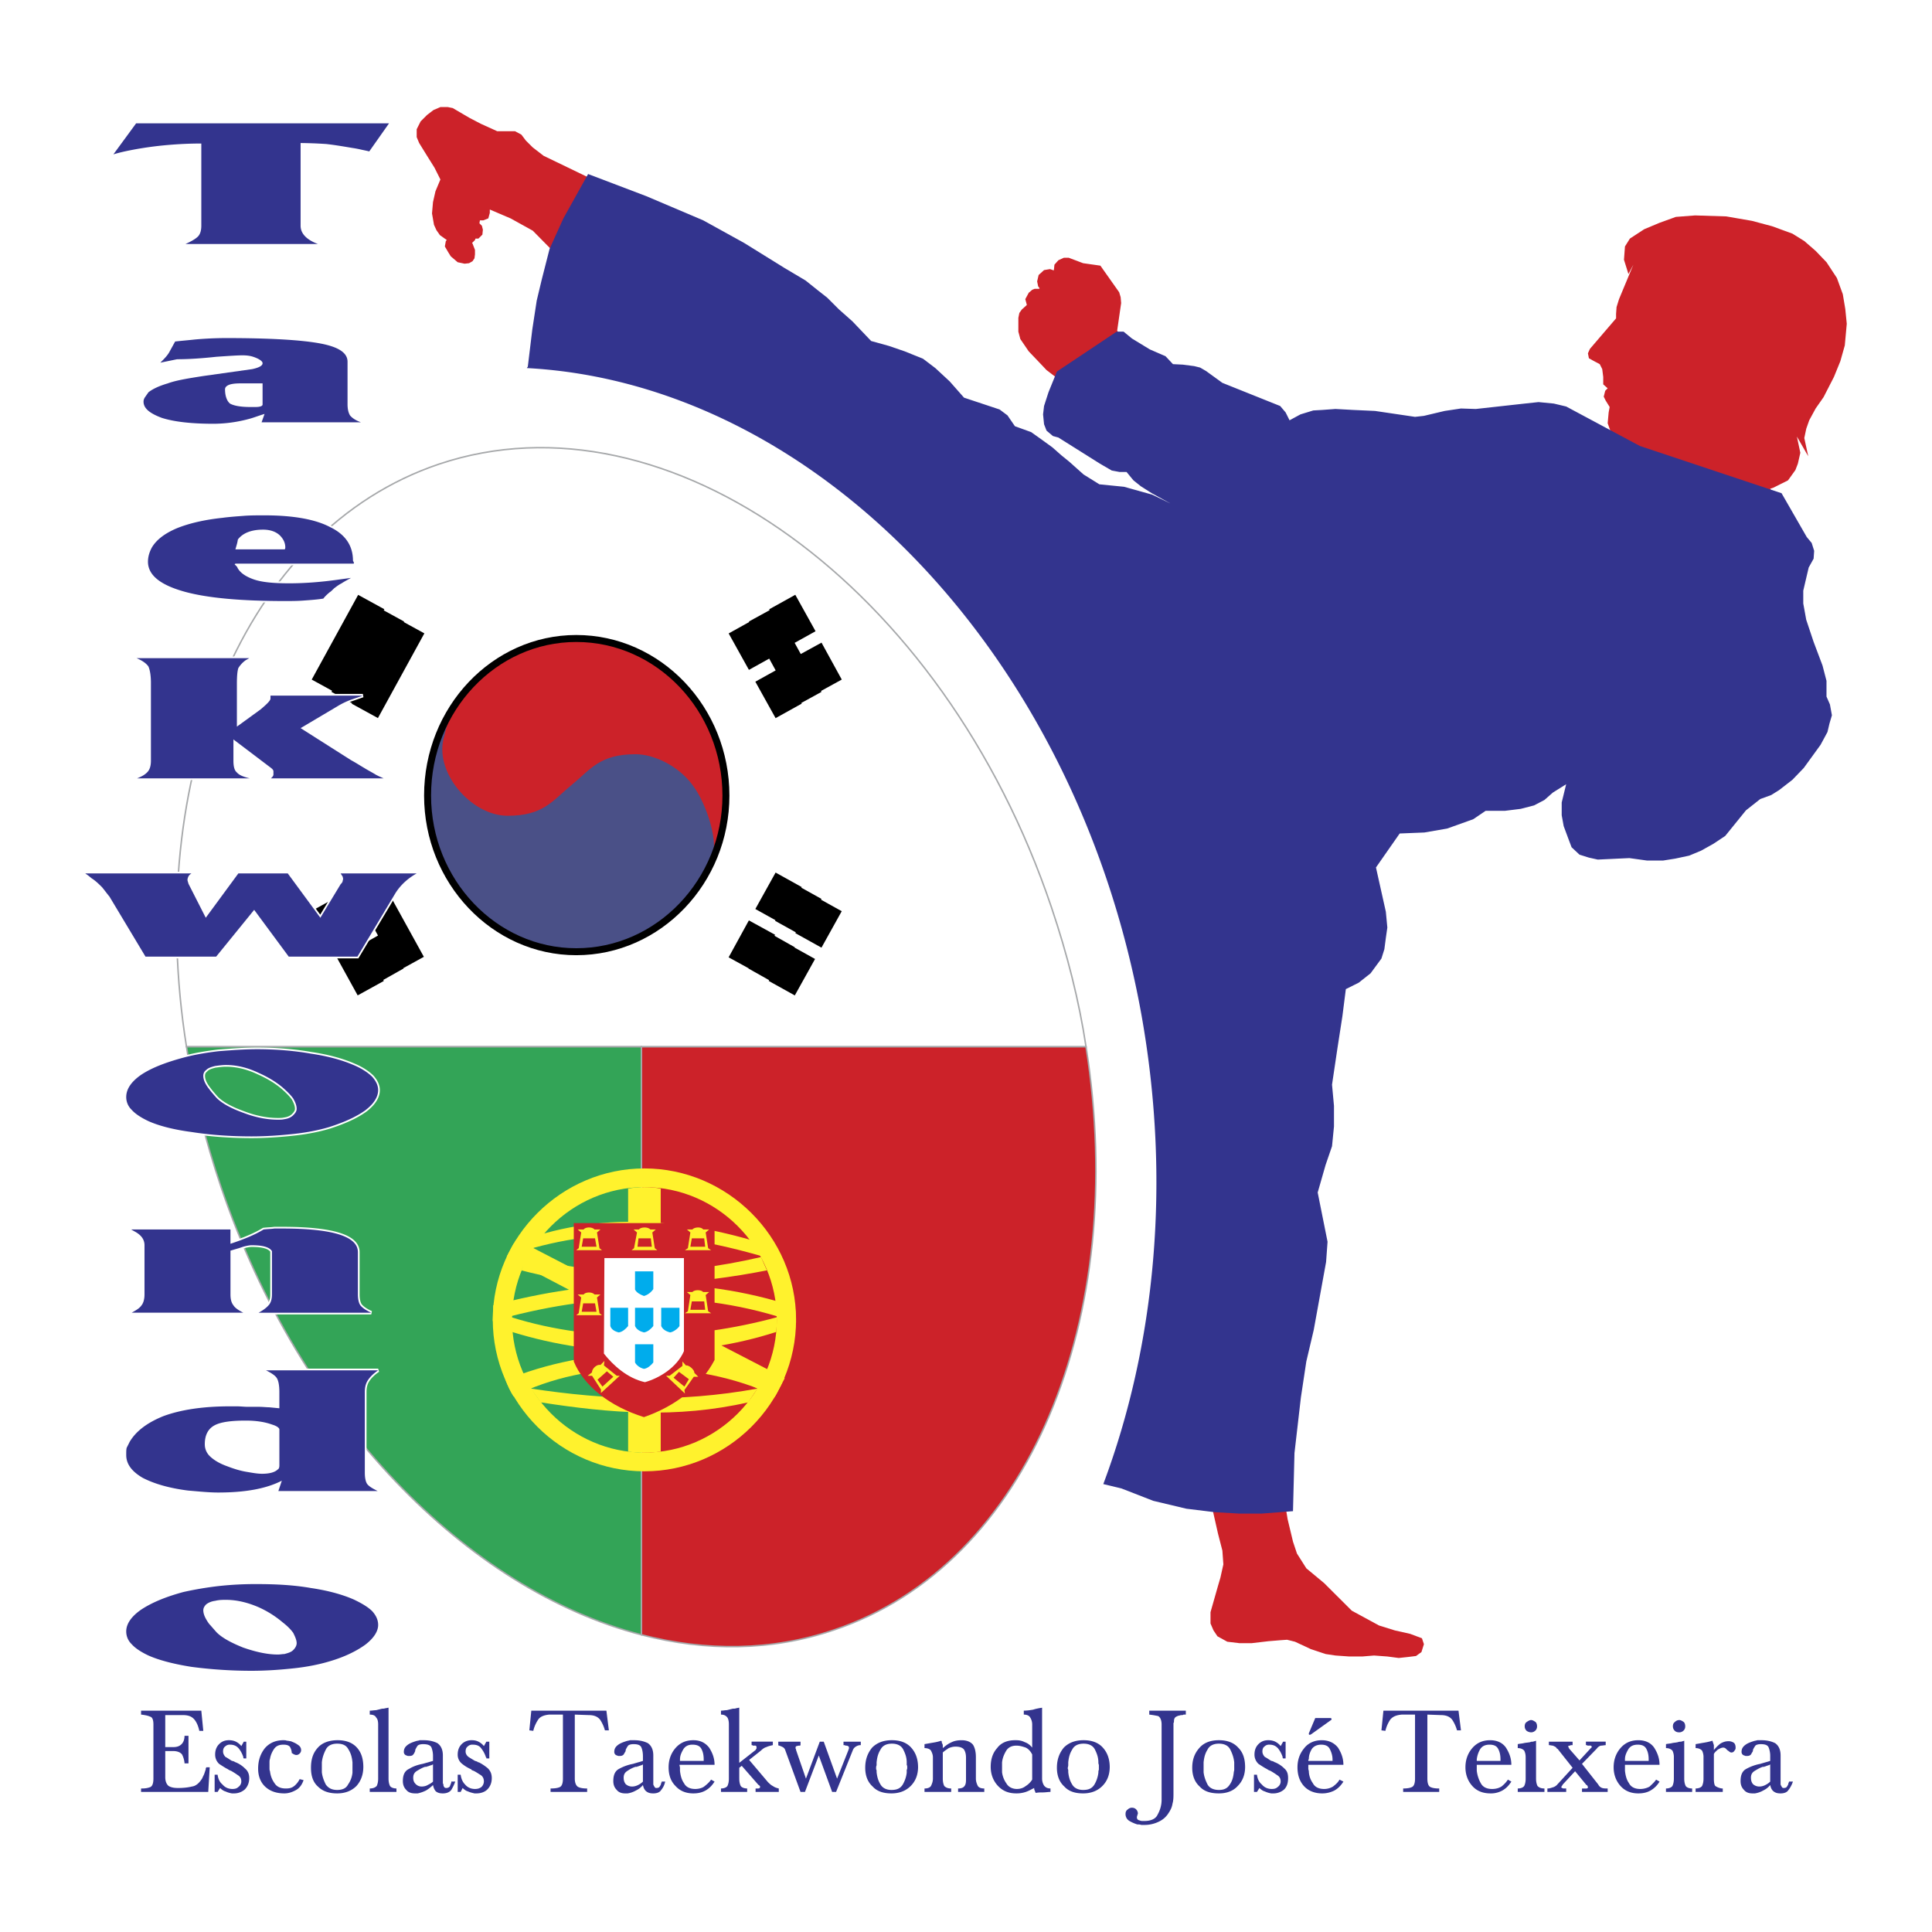 <svg xmlns="http://www.w3.org/2000/svg" width="2500" height="2500" viewBox="0 0 192.756 192.756"><path fill-rule="evenodd" clip-rule="evenodd" fill="#fff" d="M0 0h192.756v192.756H0V0z"/><path d="M18.607 104.438c-4.288-26.928 5.668-51.545 25.185-58.13 22.819-7.666 50.319 12.186 61.113 44.223 1.576 4.668 2.76 9.336 3.449 13.907H18.607z" fill-rule="evenodd" clip-rule="evenodd" fill="#fff" stroke="#a6a8aa" stroke-width=".148" stroke-miterlimit="2.613"/><path d="M57.493 63.75c8.181 0 14.884 7.027 14.884 15.626s-6.703 15.625-14.884 15.625c-8.182 0-14.884-7.026-14.884-15.625 0-8.598 6.702-15.626 14.884-15.626z" fill-rule="evenodd" clip-rule="evenodd" fill="#4a5087"/><path d="M70.947 85.715c.888-1.327-.394-5.503-1.872-7.42-1.43-1.916-3.845-3.046-5.668-3.046-3.598 0-4.485 1.522-6.407 3.095-1.873 1.523-2.76 3.046-6.357 3.046-3.647 0-7.442-4.422-6.309-7.96.789-4.422 6.21-9.681 13.011-9.582 3.5.049 5.273.737 7.541 2.015 2.168 1.327 3.696 3.046 4.879 4.865 1.134 1.818 1.626 2.653 2.119 4.914.493 2.26.395 2.948.395 4.717-.05 1.671-.839 4.423-1.332 5.356z" fill-rule="evenodd" clip-rule="evenodd" fill="#cc2229"/><path d="M32.357 90.187l4.633 8.403m-.64-10.811l4.633 8.403m-6.704-7.224l2.021 3.636m.641 1.18l2.021 3.587M37.04 60.066l-4.633 8.452m6.604-7.224l-4.633 8.451m6.654-7.271l-4.633 8.452m39.624-9.632l4.633 8.451m-2.612-9.679l2.021 3.636m.591 1.131l2.021 3.685m-8.674-6.044l2.021 3.636m.64 1.179l2.021 3.636m0 16.854l-2.021 3.637m-.641 1.129l-2.021 3.685m6.654-7.272l-2.021 3.636m-.64 1.18l-2.021 3.587m6.703-7.174l-2.021 3.636m-.64 1.13l-2.021 3.637" fill="none" stroke="#000" stroke-width="2.981" stroke-miterlimit="2.613"/><path d="M57.493 63.702c8.23 0 14.933 7.026 14.933 15.674 0 8.55-6.703 15.577-14.933 15.577-8.182 0-14.834-7.027-14.834-15.577-.001-8.647 6.652-15.674 14.834-15.674z" fill="none" stroke="#000" stroke-width=".696" stroke-linecap="round" stroke-linejoin="round" stroke-miterlimit="2.613"/><path d="M108.354 104.438c4.289 27.025-5.668 51.643-25.134 58.178-6.21 2.113-12.765 2.162-19.221.49v-58.668h44.355z" fill-rule="evenodd" clip-rule="evenodd" fill="#cc2229" stroke="#a6a8aa" stroke-width=".148" stroke-miterlimit="2.613"/><path d="M63.998 163.105c-17.299-4.471-34.056-21.373-41.941-44.664-1.577-4.668-2.76-9.387-3.45-14.004h45.391v58.668z" fill-rule="evenodd" clip-rule="evenodd" fill="#33a457" stroke="#a6a8aa" stroke-width=".148" stroke-miterlimit="2.613"/><path d="M64.294 118.441c7.245 0 13.208 5.994 13.208 13.217 0 7.273-5.964 13.268-13.208 13.268-7.245 0-13.208-5.994-13.208-13.268-.001-7.222 5.963-13.217 13.208-13.217zm0-1.867c-8.28 0-15.13 6.83-15.13 15.084 0 8.354 6.851 15.135 15.13 15.135s15.13-6.781 15.13-15.135c0-8.254-6.851-15.084-15.13-15.084z" fill-rule="evenodd" clip-rule="evenodd" fill="#fff22d"/><path d="M77.551 124.533l.69 1.475c-10.203-3.242-18.285-3.932-27.649-.688l.641-1.229c8.477-3.341 17.25-2.605 26.318.442zM77.551 131.412l-.099 1.475c-8.23 2.654-17.841 2.654-26.367 0l-.099-1.475c8.478 2.654 18.089 2.311 26.565 0zM75.58 138.537l-.937 1.377c-7.146 1.621-13.75 1.08-20.7 0l-.985-1.377c7.492 1.131 14.835 1.426 22.622 0z" fill-rule="evenodd" clip-rule="evenodd" fill="#fff22d"/><path d="M78.044 137.947l-.689 1.328c-7.886-3.734-18.876-3.686-26.121.049-.345-.541-.542-.982-.789-1.621 7.934-3.342 19.566-3.98 27.599.244zM79.326 130.381l.099 1.572c-9.709-3.488-20.552-2.947-30.261-.146l.049-1.574c9.758-2.604 20.206-3.145 30.113.148z" fill-rule="evenodd" clip-rule="evenodd" fill="#fff22d"/><path d="M52.663 125.418c7.245 1.965 14.785 1.965 23.262 0l.591 1.326c-6.505 1.277-15.869 2.311-24.494 0 .148-.441.395-.885.641-1.326z" fill-rule="evenodd" clip-rule="evenodd" fill="#fff22d"/><path d="M65.92 118.588c-.936-.197-2.267-.197-3.252 0v26.238c1.035.148 2.119.148 3.252 0v-26.238z" fill-rule="evenodd" clip-rule="evenodd" fill="#fff22d"/><path fill-rule="evenodd" clip-rule="evenodd" fill="#fff22d" d="M50.543 125.418l26.712 14.004 1.036-1.916-26.762-13.858-.986 1.77z"/><path d="M71.292 135.688c-1.43 2.703-3.943 4.619-7.048 5.699-3.45-1.08-6.012-3.145-6.998-5.551v-13.809h14.046v13.661z" fill-rule="evenodd" clip-rule="evenodd" fill="#cc2229"/><path d="M60.302 125.518h7.935v9.285c-.69 1.621-2.465 2.703-3.894 3.096-1.774-.393-3.204-1.719-4.091-2.85l.05-9.531z" fill-rule="evenodd" clip-rule="evenodd" fill="#fff"/><path d="M63.357 130.479h1.824v1.818c-.197.246-.542.59-.937.639-.394-.098-.739-.295-.887-.639v-1.818zm2.612 0h1.824v1.818c-.148.246-.591.59-.936.639-.395-.098-.739-.295-.888-.639v-1.818zm-2.612 3.636h1.824v1.818c-.197.246-.542.59-.937.639-.394-.098-.739-.344-.887-.639v-1.818zm-2.464-3.636h1.774v1.818c-.197.246-.542.59-.937.639-.395-.098-.739-.295-.838-.639v-1.818h.001zm2.464-3.635h1.824v1.768c-.197.295-.542.59-.937.688-.394-.146-.739-.342-.887-.639v-1.817z" fill-rule="evenodd" clip-rule="evenodd" fill="#00acec"/><path d="M58.183 130.037h1.183l.148.836h-1.479l.148-.836zm1.872 1.18l-.246-.197-.247-1.572.345-.295h-.592c-.246-.295-.937-.246-1.084 0h-.591l.345.295-.247 1.572-.246.197h2.563zm-.443 6.435l.937-.834.641.539-1.084.984-.494-.689zm2.218-.392h-.296l-1.281-1.031.049-.443-.394.395c-.395-.098-.888.441-.838.736l-.444.344h.444l.887 1.375v.346l1.873-1.722zm6.899.344l-.986-.736-.542.59 1.084.885.444-.739zm-2.267-.344h.345l1.281-.982v-.441l.346.393c.345-.049.887.49.837.736l.394.393h-.443l-.937 1.328.05.344-1.873-1.771zm2.563-7.42h1.232l.099.836h-1.479l.148-.836zm1.922 1.18l-.295-.197-.247-1.621.345-.295h-.591c-.197-.246-.887-.246-1.084 0h-.542l.345.295-.247 1.621-.295.197h2.611zm-1.922-7.469h1.232l.099.836h-1.479l.148-.836zm1.922 1.179l-.295-.197-.247-1.572.345-.295h-.591c-.197-.295-.887-.246-1.084 0h-.542l.345.295-.247 1.572-.295.197h2.611zm-7.245-1.179h1.232l.099.836h-1.43l.099-.836zm1.873 1.179l-.247-.197-.246-1.572.345-.295h-.542c-.247-.295-.986-.246-1.134 0h-.542l.345.295-.295 1.572-.247.197h2.563zm-7.392-1.179h1.183l.148.836h-1.479l.148-.836zm1.872 1.179l-.246-.197-.247-1.572.345-.295h-.592c-.246-.295-.937-.246-1.084 0h-.591l.345.295-.247 1.572-.246.197h2.563z" fill-rule="evenodd" clip-rule="evenodd" fill="#fff22d"/><path fill-rule="evenodd" clip-rule="evenodd" fill="#cc2229" d="M120.676 149.15l.394 1.868.444 1.966.443 1.719.098 1.377-.295 1.326-.246.836-.741 2.604v1.131l.297.687.395.59.984.541 1.233.146h1.183l1.676-.197 1.182-.098.689-.048.789.197 1.578.736 1.479.492.984.147 1.381.098h1.281l1.184-.098 1.33.098 1.133.148.937-.1.787-.097.543-.393.246-.787-.197-.59-1.181-.441-1.53-.344-1.576-.492-2.711-1.473-1.232-1.228-1.528-1.524-1.775-1.474-.936-1.475-.394-1.18-.541-2.259-.346-2.114-7.441-.295zM175.676 51.664l-18.383 3.684 5.619-11.104-.838-.049-.543-.295-.59-.393-.296-.59-.247-.688.098-1.081.1-.541-.395-.638-.197-.393.148-.59.246-.246-.443-.392v-.738l-.1-.786-.246-.491-.738-.394-.346-.196-.097-.492.197-.442 2.611-3.046v-.443l.049-.687.246-.787 1.43-3.439-.492.933-.444-1.424.098-1.327.492-.786 1.43-.934 1.527-.639 1.627-.589 1.922-.148 3.106.098 2.562.443 2.022.54 2.021.738 1.182.736 1.132.983 1.086 1.131 1.034 1.572.591 1.621.247 1.474.148 1.474-.197 2.162-.444 1.573-.64 1.572-1.035 2.015-.79 1.13-.64 1.179-.295.836-.197.933.394 1.818-1.133-1.965.344 1.621-.246 1.081-.246.639-.74 1.032-.789.393-.69.344-.295.098.295.491.395.59.097.787-.195.442-.691.343-.838.197v.05zM111.459 32.991c.346.442.346 1.376 0 2.506l-.049.098-.592 1.769-.789 1.229-.146.196c-1.775 2.702-3.992 4.422-4.93 3.784-.789-.541-.443-2.604.789-4.865l-.492-.147-.838-.639-.789-.835-.986-1.032-.838-1.229-.197-.737v-1.376l.1-.491.246-.344.492-.442v-.049l-.146-.541.344-.639.346-.294.246-.099h.443l.049-.049-.146-.197-.1-.492.148-.638.541-.491.592-.099.297.099.049.049.049-.098.049-.492.395-.442.543-.246h.492l1.43.541 1.379.196.346.05 1.873 2.653.148.491.049.589-.397 2.753zM47.438 23.803h.296l.394-.393.05-.492-.099-.393-.246-.245.049-.296h.345l.493-.196.148-.54v-.344l2.07.884 2.218 1.228 3.055 3.096 2.612-8.353-3.253-1.572-1.33-.64-1.084-.835-.691-.688-.443-.589-.641-.344h-1.774l-1.626-.737-1.134-.59-1.676-.982-.492-.099h-.74l-.689.295-.641.491-.641.639-.394.786v.786l.246.59.789 1.277.739 1.18.591 1.179-.493 1.179-.246 1.082-.098 1.13.197 1.13.246.54.345.491.69.492-.099.098-.098.541.345.589.246.394.69.59.69.147.444-.05.345-.196.197-.295.049-.393v-.442l-.246-.639-.049-.049.295-.295.049-.147z"/><path d="M163.602 44.49l-7.342-3.932-1.234-.294-1.527-.148-1.379.148-4.879.541-1.479-.049-1.627.244-2.07.491-.887.099-3.992-.59-2.168-.099-1.775-.098-1.33.098-.887.05-1.281.393-1.086.589-.393-.786-.543-.639-5.766-2.31-1.627-1.18-.592-.344-.592-.147-1.133-.147-.986-.049-.738-.786-1.578-.688-1.773-1.081-.838-.688h-.689l-5.963 3.98-.838 2.063-.445 1.376-.098.835.098.983.248.639.641.541.541.147 4.141 2.604 1.184.688.787.147h.691l.689.836.738.589 1.084.688 1.873 1.032-1.822-.884-2.811-.786-2.463-.246-1.578-.982-1.43-1.277-.787-.639-.889-.786-1.084-.786-1.035-.737-1.625-.589-.74-1.081-.789-.59-1.035-.344-2.513-.835-1.429-1.622-1.43-1.326-1.231-.934-1.824-.737-1.577-.541-1.774-.492-1.873-1.966-1.331-1.179-1.183-1.18-.937-.736-1.232-.983-2.07-1.229-4.041-2.506-4.091-2.26-5.667-2.408-5.816-2.211-2.464 4.422-1.38 3.046-.789 3.096-.493 2.063-.443 2.899-.444 3.686-.099.147c28.536 1.523 54.754 28.204 61.309 64.467 3.008 16.756 1.381 33.068-3.795 46.877l1.824.441 3.154 1.229 3.303.787 2.809.344 2.514.146h2.168l3.154-.244.148-5.799.641-5.553.541-3.586.74-3.146 1.232-6.779.146-2.016-.984-4.914.789-2.752.641-1.865.195-1.967v-2.064l-.195-2.111.541-3.637.494-3.193.344-2.703 1.281-.639 1.184-.934 1.084-1.474.295-.934.148-1.13.148-1.032-.148-1.572-.986-4.422 2.367-3.39 2.463-.099 2.268-.393 1.381-.492 1.23-.442 1.232-.835h1.922l1.578-.196 1.33-.344 1.035-.541.838-.737 1.332-.835-.445 1.818v1.278l.197 1.081.492 1.326.297.786.789.737.936.295.887.196 2.07-.098 1.084-.05 1.775.246h1.576l1.232-.196 1.381-.295 1.182-.491 1.232-.688 1.184-.786 2.068-2.555 1.43-1.129 1.084-.394.789-.492 1.332-1.032 1.133-1.179 1.676-2.31.689-1.277.197-.835.246-.835-.197-1.081-.344-.787v-1.572l-.395-1.523-.889-2.359-.738-2.211-.295-1.622v-1.278l.541-2.31.492-.884.054-.782-.248-.786-.492-.59-2.514-4.374-14.144-4.716zM20.085 170.674l.198 2.014h-.395c-.099-.441-.247-.834-.493-1.129s-.591-.443-1.133-.443h-1.774v3.193h.789c.394 0 .641-.098.838-.295.196-.195.295-.49.295-.834h.395v2.752h-.395v-.051a2.389 2.389 0 0 0-.246-.834c-.147-.197-.443-.344-.887-.344h-.789v2.604c0 .441.148.736.345.885.247.146.542.197.936.197.542 0 .985-.051 1.38-.148.395-.049.74-.344 1.036-.836.049-.146.147-.295.197-.441l.148-.443v-.098c.049-.049.049-.098.049-.098h.345l-.147 2.457h-6.703v-.344h.05c.394 0 .64-.049.887-.148.197-.098.296-.393.296-.834v-5.406c0-.441-.099-.736-.345-.785-.197-.1-.493-.148-.837-.197h-.05v-.393h6.01v-.001zM24.571 173.768v1.672h-.247c-.049-.049-.049-.049-.049-.098v-.049a2.726 2.726 0 0 0-.444-.836c-.246-.295-.542-.393-.887-.393a.637.637 0 0 0-.493.195c-.148.1-.197.295-.197.492 0 .195.098.393.246.541.197.098.395.244.641.393.099 0 .148.049.197.049.099.049.148.098.197.098.345.148.641.344.887.59.295.246.443.541.443.982 0 .443-.148.836-.443 1.131a1.626 1.626 0 0 1-1.084.393h-.198a2.506 2.506 0 0 1-.641-.195c-.197-.049-.395-.197-.542-.344l-.247.393h-.295v-1.721h.295c.049.395.197.738.493.982.247.295.592.443.986.443.246 0 .443-.049.591-.197a.677.677 0 0 0 .296-.541c0-.293-.099-.49-.345-.639a8.464 8.464 0 0 0-.69-.441c-.049 0-.098-.049-.147-.049-.049-.049-.099-.049-.148-.1-.295-.146-.591-.344-.887-.539a1.256 1.256 0 0 1-.394-.934c0-.443.147-.787.394-1.033.246-.246.542-.393.986-.393.247 0 .493.049.69.146.197.1.394.246.542.443l.247-.443h.247v.002zM29.894 177.504l.394.098c-.148.441-.394.787-.739.982-.345.197-.739.344-1.183.344-.739 0-1.379-.195-1.873-.639-.493-.441-.739-1.08-.739-1.818 0-.785.197-1.424.641-2.014.443-.541 1.084-.836 1.873-.836.099 0 .247 0 .345.049.148 0 .296.051.395.051.247.098.493.195.69.344.246.146.345.344.345.539a.445.445 0 0 1-.147.344.443.443 0 0 1-.345.148c-.099 0-.148-.049-.197-.049-.099-.049-.148-.1-.247-.148 0-.244-.099-.49-.197-.639-.148-.146-.345-.195-.641-.195-.443 0-.739.146-.936.441s-.345.639-.395.982c-.049.1-.049.246-.049.344v.59c0 .098 0 .197.049.295.05.443.197.836.443 1.18.247.393.641.541 1.134.541.345 0 .592-.049.838-.246a2.02 2.02 0 0 0 .541-.688zM36.25 176.275c0 .785-.246 1.424-.689 1.916-.493.492-1.134.736-1.922.736s-1.429-.195-1.922-.688c-.493-.441-.69-1.08-.69-1.867 0-.836.197-1.475.69-2.014.443-.492 1.133-.738 1.972-.738.837 0 1.478.246 1.921.738.444.49.641 1.129.641 1.965v-.048h-.001zm-1.083.049v-.246-.246c-.049-.49-.148-.885-.394-1.277-.197-.393-.542-.59-1.134-.59-.542 0-.937.197-1.133.59-.197.393-.345.787-.395 1.277v.982c.049.443.197.836.395 1.229.247.346.591.541 1.133.541.493 0 .887-.146 1.084-.541.246-.344.395-.736.443-1.178v-.295l.001-.246zM39.553 178.781h-2.662v-.344c.345 0 .542-.1.69-.246.099-.197.148-.443.148-.736v-5.406c0-.295-.049-.541-.197-.688-.098-.197-.295-.295-.641-.295v-.393c.247 0 .443-.049.641-.049.197-.051.394-.1.592-.148.098 0 .197 0 .345-.049.099 0 .197-.049.296-.049v7.076c0 .293.049.539.148.736.098.146.345.246.641.246v.345h-.001zM45.023 177.748h.395c-.099.295-.247.59-.395.836-.197.246-.493.344-.838.344-.295 0-.493-.049-.69-.195-.148-.148-.246-.395-.295-.639a3.695 3.695 0 0 1-.69.539 3.425 3.425 0 0 1-.838.295h-.247c-.394 0-.69-.098-.887-.344-.246-.246-.345-.541-.345-.885 0-.639.197-1.031.641-1.229.394-.244.838-.393 1.331-.49.197-.049.345-.1.542-.148.148-.049.345-.098.493-.146v-.443a2.35 2.35 0 0 0-.148-.883c-.099-.246-.394-.346-.838-.346-.247 0-.444.051-.542.148a1.998 1.998 0 0 0-.247.441v.1c-.049.098-.099.244-.197.344-.049.098-.197.146-.394.146h-.099-.05c-.099-.049-.196-.049-.295-.146a.373.373 0 0 1-.099-.246c0-.295.099-.492.345-.688.246-.197.542-.295.838-.393.147-.051.295-.051.394-.1h.395c.542 0 .986.1 1.38.295.345.246.542.639.542 1.229v2.752c0 .049 0 .049.049.098 0 .1 0 .148.05.246.049.098.098.148.246.148s.247-.051.345-.148c.05-.146.099-.246.148-.393v-.099zm-1.823-1.719c-.099.049-.148.098-.247.098-.099.049-.148.049-.247.1-.049 0-.098 0-.147.049h-.148c-.295.098-.542.244-.789.393-.246.146-.394.344-.394.688 0 .246.049.443.247.639a.814.814 0 0 0 .591.246c.197 0 .444-.049.592-.146.197-.1.394-.197.542-.346v-1.721zM48.819 173.768v1.672h-.296v-.098c-.05 0-.05-.049-.05-.049a2.723 2.723 0 0 0-.443-.836c-.197-.295-.493-.393-.887-.393a.638.638 0 0 0-.493.195c-.147.1-.197.295-.197.492 0 .195.099.393.295.541.148.098.395.244.641.393.049 0 .099.049.197.049.049.049.099.098.197.098.295.148.591.344.887.59.247.246.395.541.395.982 0 .443-.147.836-.443 1.131-.247.246-.641.393-1.084.393h-.197c-.197-.049-.444-.098-.641-.195-.197-.049-.395-.197-.542-.344l-.197.393h-.296v-1.721h.296c.049.395.197.738.444.982.246.295.591.443.985.443.247 0 .444-.049.641-.197a.786.786 0 0 0 .247-.541c0-.293-.099-.49-.296-.639-.247-.146-.444-.295-.739-.441-.049 0-.099-.049-.148-.049l-.099-.1a3.86 3.86 0 0 1-.887-.539 1.14 1.14 0 0 1-.444-.934c0-.443.148-.787.395-1.033.246-.246.591-.393.986-.393.296 0 .493.049.69.146.197.1.394.246.542.443l.246-.443h.295v.002zM58.577 178.781H54.93v-.344c.443 0 .739-.049.937-.148.197-.098.296-.393.296-.834v-6.389h-1.38c-.493.049-.887.197-1.084.492s-.395.688-.493 1.129l-.394-.049.197-1.965h7.492l.247 1.965h-.395a3.64 3.64 0 0 0-.493-1.08c-.246-.295-.591-.443-1.133-.443l-1.38-.049v6.389c0 .441.148.736.346.834.197.1.493.148.837.148h.049v.344h-.002zM66.019 177.748h.345a1.86 1.86 0 0 1-.395.836c-.147.246-.443.344-.789.344-.295 0-.493-.049-.689-.195-.197-.148-.296-.395-.345-.639a1.993 1.993 0 0 1-.69.539 2.412 2.412 0 0 1-.838.295h-.246c-.345 0-.641-.098-.838-.344-.246-.246-.345-.541-.345-.885 0-.639.197-1.031.591-1.229a4.643 4.643 0 0 1 1.38-.49c.148-.049.345-.1.493-.148.198-.049.345-.098.493-.146v-.443c0-.344-.05-.639-.148-.883-.099-.246-.345-.346-.789-.346-.247 0-.443.051-.542.148a1.998 1.998 0 0 0-.247.441v.1c-.049.098-.147.244-.196.344-.099.098-.197.146-.395.146H61.681c-.099-.049-.197-.049-.296-.146a.373.373 0 0 1-.099-.246c0-.295.099-.492.345-.688.246-.197.542-.295.838-.393.147-.051.246-.051.395-.1h.394c.542 0 .985.1 1.38.295.345.246.542.639.542 1.229V177.994c0 .1.049.148.099.246s.099.148.197.148c.197 0 .295-.051.345-.148.098-.146.147-.246.147-.393h.049v-.099h.002zm-1.873-1.719a.378.378 0 0 1-.197.098c-.099.049-.198.049-.247.1-.049 0-.099 0-.148.049h-.147a2.892 2.892 0 0 0-.789.393c-.246.146-.394.344-.394.688 0 .246.049.443.196.639a.938.938 0 0 0 .641.246c.197 0 .394-.049.591-.146.198-.1.345-.197.493-.346v-1.721h.001zM71.292 176.078h-3.5c0 .098.049.197.049.295v.295c.049.441.148.885.395 1.229.197.393.591.59 1.133.59.345 0 .69-.098.887-.246.246-.197.492-.393.689-.688l.346.195c-.247.395-.543.689-.888.885-.345.197-.739.295-1.232.295-.739 0-1.331-.244-1.774-.736-.493-.492-.69-1.131-.69-1.867 0-.688.197-1.326.641-1.867.444-.541 1.035-.836 1.824-.836.69 0 1.183.246 1.577.738.346.538.543 1.079.543 1.718zm-1.084-.392v-.049-.049-.051c0-.344-.049-.688-.196-.982-.148-.344-.444-.49-.937-.49-.395 0-.69.146-.888.441-.197.344-.345.639-.345 1.031v.149h2.366zM74.742 175.588l1.873 2.211c.148.146.296.295.493.393.197.146.395.197.592.246v.344h-2.316v-.344h.197c.099 0 .148 0 .197-.049.049 0 .049-.051.049-.1v-.098c-.049 0-.049 0-.049-.049 0 0-.049 0-.049-.049h-.049l-1.676-1.918-.247.197v1.082c0 .293.049.539.147.736.099.146.346.246.641.246v.344h-2.612v-.344c.295 0 .542-.1.64-.246.099-.197.148-.443.148-.736v-5.406c0-.295-.049-.541-.148-.688-.147-.197-.345-.295-.64-.295v-.393c.197 0 .394-.049.591-.049.197-.051.395-.1.592-.148.147 0 .246 0 .345-.049.098 0 .197-.049.295-.049v5.502l1.626-1.277s.049-.049.049-.098c.049-.049.049-.049.049-.098 0-.148 0-.197-.098-.246h-.296v-.049h-.099v-.346h2.119v.346c-.197.049-.443.098-.641.195-.197.051-.394.197-.542.346l-1.181.936zM83.416 178.781h-.394l-1.331-3.637-1.38 3.637h-.443l-1.528-4.178a.515.515 0 0 0-.246-.295c-.099-.049-.197-.098-.345-.146H77.7l-.05-.049v-.346h2.218v.346l-.049.049h-.148c-.049 0-.147.049-.197.049-.049 0-.099.049-.099.148v.098c.05.049.05.098.05.146l.985 2.852 1.38-3.688h.395l1.331 3.688 1.133-2.852v-.049c.05-.049.05-.049.05-.098v-.098c0-.1 0-.1-.099-.148-.05-.049-.148-.049-.197-.049-.05 0-.099 0-.099-.049h-.147v-.346h1.725v.346a.844.844 0 0 0-.493.146.69.69 0 0 0-.296.344l-1.677 4.179zM91.597 176.275c0 .785-.246 1.424-.739 1.916s-1.134.736-1.922.736-1.429-.195-1.873-.688c-.493-.441-.739-1.08-.739-1.867 0-.836.246-1.475.689-2.014.494-.492 1.134-.738 1.972-.738s1.479.246 1.922.738c.443.49.689 1.129.689 1.965v-.048h.001zm-1.084.049c0-.098 0-.148-.049-.246v-.246c0-.49-.148-.885-.345-1.277s-.591-.59-1.133-.59-.937.197-1.134.59c-.247.393-.344.787-.394 1.277v.295c-.049.1-.049.197-.049.295 0 .049 0 .148.049.197v.195c.05.443.147.836.394 1.229.197.346.591.541 1.084.541.542 0 .887-.146 1.133-.541.197-.344.345-.736.395-1.178v-.295c.049-.05.049-.148.049-.246zM93.914 173.67c0 .051.049.051.049.098v.1c.049.098.099.197.099.246v.295c.295-.246.542-.443.887-.59.296-.148.641-.197.986-.197.493 0 .887.146 1.134.443.197.295.295.736.295 1.229v2.162c0 .293.1.539.197.736.1.146.295.246.641.246v.344H95.59v-.344c.345 0 .542-.1.641-.246.148-.197.148-.443.148-.736v-2.064c0-.344-.049-.59-.197-.836-.148-.195-.444-.295-.838-.295-.247 0-.443.049-.69.148-.197.146-.395.246-.591.441v2.605c0 .293.049.539.148.736.147.146.345.246.69.246v.344h-2.662v-.344c.346 0 .542-.1.641-.246.099-.197.197-.443.197-.736v-2.113c0-.295-.099-.492-.197-.688-.099-.148-.345-.246-.641-.246v-.395c.296-.049.542-.098.838-.146s.541-.099.837-.197zM102.982 174.359v-2.311c0-.295-.1-.541-.197-.688-.1-.197-.346-.295-.641-.295v-.393c.295 0 .641-.049.936-.1.297-.098.592-.146.889-.195v7.076c0 .293.098.539.195.688.148.195.346.295.643.295v.344c-.248 0-.494.049-.74.049s-.492 0-.738.049c-.051-.098-.051-.146-.1-.246-.049-.098-.049-.146-.049-.244-.297.146-.543.295-.838.393a2.896 2.896 0 0 1-.938.146c-.787 0-1.379-.244-1.873-.785-.443-.492-.689-1.131-.689-1.867 0-.738.197-1.377.641-1.867.395-.541 1.035-.787 1.775-.787h.098c.346 0 .592.049.887.197.296.098.542.295.739.541zm0 3.145v-2.457c-.148-.295-.346-.541-.641-.688-.297-.1-.592-.197-.938-.197-.492 0-.838.197-1.033.541-.199.344-.346.688-.395 1.129v.982c.049.395.195.787.443 1.131.197.344.59.541 1.035.541.344 0 .641-.098.887-.295.246-.148.492-.393.641-.639v-.048h.001zM110.719 176.275c0 .785-.246 1.424-.738 1.916s-1.133.736-1.922.736-1.43-.195-1.873-.688c-.492-.441-.738-1.08-.738-1.867 0-.836.246-1.475.689-2.014.492-.492 1.133-.738 1.971-.738s1.479.246 1.922.738c.443.49.689 1.129.689 1.965v-.048zm-1.084.049v-.246c-.049-.098-.049-.197-.049-.246 0-.49-.148-.885-.344-1.277-.197-.393-.592-.59-1.135-.59-.541 0-.936.197-1.133.59-.246.393-.346.787-.395 1.277v.295c0 .1-.049.197-.049.295 0 .049.049.148.049.197v.195c.049.443.148.836.395 1.229.197.346.592.541 1.084.541.541 0 .887-.146 1.133-.541a3.03 3.03 0 0 0 .395-1.178c0-.1 0-.197.049-.295v-.246zM114.662 171.066v-.393h3.648v.393h-.197c-.051 0-.1.049-.148.049-.1 0-.197 0-.295.049-.1 0-.197.049-.297.1a.386.386 0 0 0-.197.195c-.049.1-.049.246-.049.344 0 .051-.049.1-.049.1v7.026c0 .344 0 .689-.1 1.033-.049.344-.197.639-.395.934-.246.393-.59.688-1.035.883a3.251 3.251 0 0 1-1.33.295h-.346c-.146-.049-.246-.049-.393-.049a3.69 3.69 0 0 1-.789-.344.784.784 0 0 1-.395-.688c0-.197.049-.344.197-.443.148-.146.295-.195.443-.195s.297.049.395.146a.6.6 0 0 1 .197.443c0 .049-.049.098-.049.146s-.051.148-.051.197c0 .148.051.246.148.295.148.049.246.098.395.098h.198c.641 0 1.133-.197 1.33-.639.246-.441.395-.934.395-1.475v-7.518c0-.441-.148-.736-.346-.836a8.27 8.27 0 0 0-.885-.146zM124.225 176.275c0 .785-.248 1.424-.74 1.916-.443.492-1.084.736-1.873.736-.838 0-1.479-.195-1.922-.688-.492-.441-.74-1.08-.74-1.867 0-.836.248-1.475.74-2.014.443-.492 1.084-.738 1.922-.738s1.479.246 1.922.738c.492.49.691 1.129.691 1.965v-.048zm-1.086.049v-.246-.246c-.049-.49-.197-.885-.393-1.277-.197-.393-.592-.59-1.135-.59-.541 0-.936.197-1.133.59-.248.393-.346.787-.395 1.277v.982c.049.443.197.836.395 1.229.197.346.592.541 1.133.541.494 0 .838-.146 1.084-.541.246-.344.346-.736.395-1.178 0-.1.049-.197.049-.295v-.246zM128.266 173.768v1.672h-.248c-.049-.049-.049-.049-.049-.098v-.049a2.723 2.723 0 0 0-.443-.836c-.246-.295-.541-.393-.887-.393a.633.633 0 0 0-.492.195c-.148.1-.197.295-.197.492 0 .195.098.393.246.541.197.098.395.244.641.393.098 0 .148.049.197.049.098.049.148.098.197.098.344.148.641.344.887.59.295.246.395.541.395.982 0 .443-.1.836-.395 1.131a1.624 1.624 0 0 1-1.084.393h-.198a2.506 2.506 0 0 1-.641-.195c-.197-.049-.395-.197-.543-.344l-.246.393h-.295v-1.721h.295c.049.395.197.738.492.982.248.295.592.443.986.443.246 0 .443-.049.592-.197a.676.676 0 0 0 .295-.541c0-.293-.098-.49-.344-.639a8.437 8.437 0 0 0-.689-.441c-.051 0-.1-.049-.148-.049-.049-.049-.1-.049-.148-.1-.295-.146-.592-.344-.887-.539a1.26 1.26 0 0 1-.395-.934c0-.443.148-.787.395-1.033s.543-.393.986-.393c.246 0 .492.049.689.146.197.1.395.246.541.443l.246-.443h.249v.002zM134.031 176.078h-3.5v.295c0 .098 0 .197.051.295 0 .441.146.885.395 1.229.197.393.59.59 1.133.59.344 0 .641-.098.887-.246.246-.197.494-.393.641-.688l.395.195c-.246.395-.541.689-.887.885a2.676 2.676 0 0 1-1.232.295c-.738 0-1.381-.244-1.824-.736s-.641-1.131-.641-1.867c0-.688.197-1.326.641-1.867.395-.541 1.035-.836 1.775-.836.689 0 1.23.246 1.627.738.342.538.539 1.079.539 1.718zm-1.084-.392v-.049-.049-.051c0-.344-.1-.688-.246-.982-.148-.344-.443-.49-.889-.49-.393 0-.738.146-.936.441-.197.344-.295.639-.295 1.031-.051 0-.051.051-.051.051v.098h2.417zm-1.724-4.276h1.528c.049 0 .049.049.098.049v.1l-.049.049-1.922 1.375c-.049.049-.049.049-.098.049l-.051.049h-.098l-.049-.049v-.049-.049l.641-1.524zM143.592 178.781h-3.598v-.344c.395 0 .691-.049.887-.148.197-.098.297-.393.297-.834v-6.389h-1.33c-.543.049-.889.197-1.135.492a3.388 3.388 0 0 0-.492 1.129l-.395-.049.197-1.965h7.492l.246 1.965h-.395a3.666 3.666 0 0 0-.494-1.08c-.246-.295-.59-.443-1.133-.443l-1.33-.049v6.389c0 .441.098.736.295.834.197.1.492.148.838.148h.049v.344h.001zM150.787 176.078h-3.449v.59c.049.441.197.885.395 1.229.197.393.592.59 1.133.59.395 0 .691-.098.938-.246.246-.197.443-.393.641-.688l.344.195c-.246.395-.541.689-.887.885a2.336 2.336 0 0 1-1.182.295c-.789 0-1.381-.244-1.824-.736s-.689-1.131-.689-1.867c0-.688.197-1.326.641-1.867s1.035-.836 1.822-.836c.691 0 1.232.246 1.578.738.344.538.539 1.079.539 1.718zm-1.084-.392v-.049-.049-.051c0-.344-.049-.688-.197-.982-.146-.344-.443-.49-.887-.49s-.738.146-.936.441a2.563 2.563 0 0 0-.346 1.031v.149h2.366zM153.252 173.67v3.785c0 .293.049.539.148.736.148.146.344.246.689.246v.344h-2.662v-.344c.297 0 .543-.1.641-.246.1-.197.148-.443.148-.736v-2.113c0-.295-.049-.492-.148-.688-.146-.148-.344-.246-.641-.246v-.395c.197-.049.395-.049.592-.098s.395-.049.641-.098c.1-.051.197-.051.297-.051.098-.045.197-.045.295-.096zm-.492-.834a.8.8 0 0 1-.443-.148.596.596 0 0 1-.197-.441c0-.197.049-.344.197-.443.146-.098.295-.195.443-.195s.295.098.443.195c.098.1.148.246.148.443a.566.566 0 0 1-.148.393.61.61 0 0 1-.443.196zM160.201 173.768v.346c-.148 0-.295.049-.492.049a.756.756 0 0 0-.395.295l-1.479 1.523 1.625 2.062c.1.197.248.295.395.346.148.049.346.049.543.049v.344h-2.562v-.344H158.28c.049 0 .049 0 .098-.049.051 0 .051 0 .051-.051 0-.049 0-.098-.051-.146a.105.105 0 0 0-.098-.098l-1.133-1.377-1.232 1.326c-.049.1-.049.1-.1.148 0 .049-.049.098-.049.098 0 .049.049.1.1.1.049.049.146.049.246.049h.148v.344h-1.875v-.344c.197 0 .346-.049.494-.1a.944.944 0 0 0 .443-.244l1.578-1.721-1.48-1.867s-.049-.049-.098-.049c0-.049-.049-.049-.049-.098-.1-.1-.248-.148-.346-.197-.1 0-.246-.049-.395-.049v-.346h2.367v.346H156.75h-.049l-.051.049h-.098c-.051 0-.051.049-.1.049 0 .049.049.098.049.148 0 0 .051.049.051.098l1.035 1.18 1.133-1.229s.049 0 .049-.049c0 0 .049-.051.049-.1l-.098-.098h-.296c-.051 0-.051 0-.1-.049h-.098v-.346h1.975v.002zM165.572 176.078h-3.449v.59c.049.441.148.885.395 1.229.197.393.592.59 1.133.59.346 0 .691-.098.938-.246.197-.197.443-.393.641-.688l.344.195a2.494 2.494 0 0 1-.887.885c-.344.197-.738.295-1.232.295-.738 0-1.33-.244-1.773-.736s-.689-1.131-.689-1.867c0-.688.197-1.326.641-1.867s1.035-.836 1.822-.836c.691 0 1.232.246 1.578.738.343.538.538 1.079.538 1.718zm-1.084-.392v-.049-.049-.051c0-.344-.049-.688-.197-.982-.146-.344-.443-.49-.887-.49s-.738.146-.936.441c-.197.344-.346.639-.346 1.031v.149h2.366zM168.037 173.67v3.785c0 .293.049.539.148.736.098.146.346.246.641.246v.344h-2.611v-.344c.295 0 .541-.1.641-.246.098-.197.146-.443.146-.736v-2.113a1.44 1.44 0 0 0-.146-.688c-.148-.148-.346-.246-.641-.246v-.395c.197-.049.393-.049.59-.098s.395-.049.592-.098c.148-.051.246-.051.346-.051.097-.045.196-.045.294-.096zm-.492-.834c-.197 0-.346-.051-.443-.148a.596.596 0 0 1-.197-.441c0-.197.049-.344.197-.443a.623.623 0 0 1 .443-.195c.148 0 .295.098.443.195.098.1.148.246.148.443a.566.566 0 0 1-.148.393.61.61 0 0 1-.443.196zM170.994 174.947v2.508c0 .393.051.639.148.736.148.098.346.197.641.246h.098v.344h-2.709v-.344c.295 0 .541-.1.641-.246.098-.197.146-.443.146-.736v-2.113a1.44 1.44 0 0 0-.146-.688c-.148-.148-.346-.246-.641-.246v-.395c.295-.049.541-.098.838-.146.295-.049.541-.1.838-.197l.146.443v.49c.197-.244.395-.441.641-.639.246-.146.494-.244.838-.244.148 0 .346.047.494.146.146.098.195.295.195.492v.049c0 .098-.049.195-.146.295-.049.098-.148.146-.297.146a.381.381 0 0 1-.197-.098c-.049-.049-.146-.098-.197-.148l-.146-.146a.38.38 0 0 0-.246-.098c-.197 0-.346.098-.543.195-.148.148-.295.246-.395.443v-.049h-.001zM178.486 177.748h.395c-.1.295-.248.59-.443.836-.148.246-.445.344-.789.344-.297 0-.492-.049-.689-.195-.199-.148-.297-.395-.346-.639a1.998 1.998 0 0 1-.689.539 2.434 2.434 0 0 1-.838.295h-.246c-.346 0-.643-.098-.84-.344-.246-.246-.344-.541-.344-.885 0-.639.197-1.031.592-1.229a4.637 4.637 0 0 1 1.379-.49c.148-.049.346-.1.492-.148.197-.049.346-.098.494-.146v-.443a2.35 2.35 0 0 0-.148-.883c-.098-.246-.346-.346-.789-.346-.246 0-.443.051-.541.148-.1.146-.197.295-.246.441v.1c-.049.098-.148.244-.197.344-.1.098-.197.146-.395.146H174.149c-.098-.049-.197-.049-.295-.146a.378.378 0 0 1-.1-.246c0-.295.1-.492.346-.688.246-.197.541-.295.838-.393.148-.051.246-.051.395-.1h.395c.541 0 .984.1 1.379.295.346.246.543.639.543 1.229V177.994c0 .1.049.148.098.246.051.098.1.148.197.148.197 0 .297-.051.346-.148.098-.146.148-.246.148-.393h.049v-.099h-.002zm-1.873-1.719a.374.374 0 0 1-.197.098c-.1.049-.197.049-.246.1-.051 0-.1 0-.148.049h-.148c-.295.098-.541.244-.787.393-.246.146-.395.344-.395.688 0 .246.049.443.197.639a.934.934 0 0 0 .641.246c.197 0 .395-.049.59-.146.197-.1.346-.197.494-.346v-1.721h-.001z" fill-rule="evenodd" clip-rule="evenodd" fill="#33348e"/><path d="M17.67 35.841l-1.675.344c.394-.393.739-.737.937-1.13l.542-.983c.887-.098 1.528-.147 1.922-.196a35.602 35.602 0 0 1 3.154-.147c4.485 0 7.59.197 9.414.541 1.823.344 2.71.934 2.71 1.818v4.226c0 .54.099.884.247 1.13.197.246.542.491 1.084.688h-9.906l.296-.835c-.641.196-1.133.393-1.528.492a13.697 13.697 0 0 1-3.548.491c-2.218 0-3.942-.196-5.175-.589-1.183-.442-1.824-.934-1.824-1.621 0-.148.049-.295.148-.442l.345-.492c.444-.344 1.084-.639 1.922-.884.789-.295 1.971-.491 3.549-.737l4.879-.688c.69-.148 1.035-.344 1.035-.59 0-.197-.345-.442-.936-.639-.296-.098-.641-.147-1.084-.147-.395 0-1.232.049-2.612.147-1.333.145-2.663.243-3.896.243zM14.812 165.17c-.739-.344-1.33-.736-1.676-1.131a1.748 1.748 0 0 1-.542-1.277c0-.736.493-1.473 1.479-2.162 1.035-.688 2.415-1.277 4.238-1.768a34.308 34.308 0 0 1 3.5-.59 33.45 33.45 0 0 1 3.844-.197c1.873 0 3.697.098 5.372.393 1.675.246 3.105.639 4.238 1.131.838.393 1.479.785 1.873 1.18.394.441.591.885.591 1.375 0 .639-.444 1.326-1.282 1.967-.887.639-2.07 1.227-3.598 1.67-.985.295-2.168.541-3.548.688-1.38.148-2.76.246-4.189.246a45.89 45.89 0 0 1-6.013-.393c-1.872-.296-3.301-.691-4.287-1.132zm12.025-24.766l1.035.1v-1.623c0-.688-.099-1.129-.246-1.375-.148-.246-.493-.492-1.085-.785h11.188c-.444.293-.789.637-.986.932-.246.344-.345.738-.345 1.229v8.059c0 .541.099.934.246 1.131.197.246.542.441 1.035.688h-9.906l.345-1.031c-1.527.785-3.598 1.18-6.357 1.18-.887 0-1.873-.1-3.007-.197-1.921-.246-3.4-.688-4.534-1.277-1.084-.639-1.626-1.377-1.626-2.26 0-.346 0-.59.05-.738l.296-.59c.641-1.08 1.773-1.916 3.351-2.555 1.725-.639 3.942-.982 6.653-.982h.69c.345 0 .739.049 1.084.049h1.134c.345 0 .69.045.985.045zm-12.025-28.549c-.739-.344-1.33-.736-1.676-1.129a1.751 1.751 0 0 1-.542-1.277c0-.787.493-1.523 1.479-2.211 1.035-.689 2.415-1.229 4.238-1.721 1.084-.295 2.267-.492 3.5-.639 1.282-.098 2.563-.197 3.844-.197 1.873 0 3.697.148 5.372.443 1.675.246 3.105.639 4.238 1.129.838.344 1.479.787 1.873 1.18.394.443.591.885.591 1.326 0 .689-.444 1.377-1.282 2.016-.887.639-2.07 1.18-3.598 1.67-.985.295-2.168.541-3.548.688-1.38.148-2.76.246-4.189.246-2.168 0-4.14-.146-6.013-.441-1.872-.247-3.301-.639-4.287-1.083zm20.404-55.917c.049.099.099.197.099.246 0 .049-.05.049-.148.049H23.585c-.148 0-.197.049-.148.098.148.147.247.246.247.294.246.492.788.884 1.626 1.179.838.295 2.021.394 3.548.394 1.38 0 3.056-.099 5.077-.394l1.084-.147c-.345.197-.641.344-.936.541-.296.147-.542.344-.74.491-.197.196-.345.344-.443.393-.295.246-.493.442-.641.639-.591.098-1.281.147-1.971.196-.641.049-1.281.049-1.824.049-4.386 0-7.737-.294-10.054-.933-2.464-.688-3.647-1.671-3.647-2.998 0-.394.099-.885.395-1.425.444-.737 1.232-1.376 2.513-1.917 1.232-.491 2.711-.835 4.534-1.031.74-.099 1.479-.147 2.12-.197.641-.049 1.331-.049 2.07-.049 2.859 0 5.076.394 6.555 1.18 1.527.738 2.266 1.868 2.266 3.342zM13.432 14.909c-.788.147-1.478.295-2.119.492l2.268-3.096h25.233l-1.972 2.801c-.395-.098-.69-.147-.887-.197a11.746 11.746 0 0 0-.789-.147c-.887-.147-1.725-.295-2.612-.393a43.9 43.9 0 0 0-2.563-.099v8.255c0 .737.542 1.376 1.725 1.818H18.509c.542-.246.985-.492 1.232-.737s.345-.639.345-1.081v-8.206c-1.133 0-2.218.05-3.351.148s-2.218.245-3.303.442zm8.034 144.806c-.395.049-.69.197-.888.346-.197.195-.295.393-.295.59 0 .393.197.834.591 1.375.099.098.345.393.739.836.542.539 1.429 1.031 2.662 1.521 1.281.443 2.415.689 3.45.689.247 0 .444-.049.641-.049.395-.1.69-.197.888-.395.197-.195.344-.441.344-.688 0-.295-.147-.639-.344-1.031-.247-.344-.592-.689-1.036-1.033a10.103 10.103 0 0 0-2.415-1.523c-1.133-.49-2.218-.736-3.253-.736-.345 0-.69 0-1.084.098zm6.407-17.1c0-.146-.246-.344-.739-.49-.689-.246-1.528-.393-2.612-.393-1.479 0-2.464.146-3.055.441-.69.344-1.035.982-1.035 1.916 0 .492.197.934.591 1.277.444.395.986.688 1.676.934.641.246 1.281.443 1.873.541.591.098 1.084.197 1.577.197.739 0 1.281-.148 1.577-.443.099-.049.148-.195.148-.393v-3.587h-.001zm-14.441-19.752l-.345-.197h9.906v1.426c1.331-.443 2.415-.885 3.302-1.426.395-.049.789-.049 1.084-.098h.789c5.027 0 7.54.785 7.54 2.359v4.225c0 .492.099.885.247 1.08.197.246.542.492 1.084.738H25.803c.444-.246.789-.492 1.035-.787.197-.244.296-.59.296-1.031V124.827c-.246-.393-.887-.59-2.021-.59-.198 0-.493.049-.838.148l-.444.146-.837.246v4.373c0 .492.099.836.295 1.08.148.246.493.492.986.738H13.136c.444-.246.789-.443.986-.738.197-.244.295-.639.295-1.08v-4.914c0-.588-.344-1.029-.985-1.373zm8.034-16.509c-.395.098-.69.195-.888.393a.698.698 0 0 0-.295.59c0 .393.197.836.591 1.326.099.148.345.441.739.885.542.541 1.429 1.031 2.662 1.475 1.281.49 2.415.688 3.45.688.247 0 .444 0 .641-.049.395-.049.69-.197.888-.395.197-.195.344-.393.344-.639 0-.344-.147-.688-.344-1.031-.247-.344-.592-.688-1.036-1.08-.689-.59-1.527-1.082-2.415-1.475-1.133-.541-2.218-.787-3.253-.787-.345-.001-.69.048-1.084.099zM8.849 87.386l-.345-.246H19.1c-.148.098-.247.196-.296.295-.05.099-.099.246-.099.344s.049.197.099.394l1.725 3.391 3.252-4.423h4.929l3.253 4.423 2.021-3.342c.148-.147.197-.246.197-.295s.049-.147.049-.246-.049-.196-.049-.246c-.049-.049-.099-.147-.197-.295h7.59c-.888.491-1.626 1.179-2.119 1.966l-3.795 6.339h-6.851l-3.45-4.668-3.795 4.668h-7.047l-3.598-5.995c-.247-.295-.493-.639-.739-.934-.296-.295-.641-.639-1.035-.885l-.296-.245zm6.21-19.213c0-.786-.099-1.327-.247-1.671-.197-.295-.591-.589-1.183-.835h11.237l-.345.196a2.72 2.72 0 0 0-.739.786c-.098.295-.147.787-.147 1.572v4.275L26 70.778c.641-.541.986-.885.986-1.081v-.295h9.216l-1.134.393a7.674 7.674 0 0 0-1.429.688l-3.647 2.162 5.027 3.194c.542.294.986.589 1.331.786.394.246.789.442 1.183.688l.296.147.443.196H27.035c.147-.147.246-.246.246-.393v-.147-.147c0-.147-.099-.246-.295-.394l-3.697-2.801v2.113c0 .59.099.983.345 1.179.197.246.641.442 1.281.59H13.678c.493-.196.838-.393 1.084-.688.197-.246.296-.59.296-1.082v-7.713h.001zm8.427-13.365h4.928c.049-.098.049-.147.049-.196 0-.394-.148-.737-.394-1.032-.395-.491-1.035-.737-1.823-.737-1.183 0-2.021.343-2.514.982-.048.344-.147.639-.246.983zm.493-16.559c-.493 0-.887.049-1.133.147-.247.099-.394.246-.394.442 0 .688.197 1.18.493 1.425.345.197.985.344 2.021.344h.542c.443 0 .689-.099.689-.246v-2.113h-2.218v.001z" fill="none" stroke="#fff" stroke-width=".341" stroke-miterlimit="2.613"/><path d="M17.67 35.841l-1.675.344c.394-.393.739-.737.937-1.13l.542-.983c.887-.098 1.528-.147 1.922-.196a35.602 35.602 0 0 1 3.154-.147c4.485 0 7.59.197 9.414.541 1.823.344 2.71.934 2.71 1.818v4.226c0 .54.099.884.247 1.13.197.246.542.491 1.084.688h-9.906l.296-.835c-.641.196-1.133.393-1.528.492a13.697 13.697 0 0 1-3.548.491c-2.218 0-3.942-.196-5.175-.589-1.183-.442-1.824-.934-1.824-1.621 0-.148.049-.295.148-.442l.345-.492c.444-.344 1.084-.639 1.922-.884.789-.295 1.971-.492 3.549-.737l4.879-.688c.69-.148 1.035-.344 1.035-.59 0-.197-.345-.442-.936-.639-.296-.098-.641-.147-1.084-.147-.395 0-1.232.049-2.612.147-1.333.145-2.663.243-3.896.243zM14.812 165.17c-.739-.344-1.33-.736-1.676-1.131a1.745 1.745 0 0 1-.542-1.277c0-.736.493-1.473 1.479-2.162 1.035-.688 2.415-1.277 4.238-1.768a34.308 34.308 0 0 1 3.5-.59 33.439 33.439 0 0 1 3.844-.197c1.873 0 3.697.098 5.372.393 1.675.246 3.105.639 4.238 1.131.838.393 1.479.785 1.873 1.18.394.441.591.885.591 1.375 0 .639-.444 1.326-1.282 1.967-.887.639-2.07 1.227-3.598 1.67-.985.295-2.168.541-3.548.688-1.38.148-2.76.246-4.189.246a45.89 45.89 0 0 1-6.013-.393c-1.872-.296-3.301-.691-4.287-1.132zm12.025-24.766l1.035.1v-1.623c0-.688-.099-1.129-.246-1.375-.148-.246-.493-.492-1.085-.787h11.188c-.444.295-.789.639-.986.934-.246.344-.345.738-.345 1.229v8.059c0 .541.099.934.246 1.131.197.246.542.441 1.035.688h-9.906l.345-1.031c-1.527.785-3.598 1.18-6.357 1.18-.887 0-1.873-.1-3.007-.197-1.921-.246-3.4-.688-4.534-1.277-1.084-.639-1.626-1.377-1.626-2.26 0-.346 0-.59.05-.738l.296-.59c.641-1.08 1.773-1.916 3.351-2.555 1.725-.639 3.942-.982 6.653-.982h.69c.345 0 .739.049 1.084.049h1.134c.345 0 .69.045.985.045zm-12.025-28.549c-.739-.344-1.33-.736-1.676-1.129a1.751 1.751 0 0 1-.542-1.277c0-.787.493-1.523 1.479-2.211 1.035-.689 2.415-1.229 4.238-1.721 1.084-.295 2.267-.492 3.5-.639 1.282-.098 2.562-.197 3.844-.197 1.873 0 3.697.148 5.372.443 1.675.246 3.105.639 4.238 1.129.838.344 1.479.787 1.873 1.18.394.443.591.885.591 1.326 0 .689-.444 1.377-1.282 2.016-.887.639-2.07 1.18-3.598 1.67-.985.295-2.168.541-3.548.688-1.38.148-2.76.246-4.189.246-2.168 0-4.14-.146-6.013-.441-1.872-.247-3.301-.639-4.287-1.083zm20.404-55.917c.049.099.099.197.099.246s-.05.049-.148.049H23.585c-.148 0-.197.049-.148.098.148.147.247.246.247.294.246.492.788.884 1.626 1.179.838.295 2.021.394 3.548.394 1.38 0 3.056-.099 5.077-.394l1.084-.147c-.345.197-.641.344-.936.541-.296.147-.542.344-.74.491-.197.196-.345.344-.443.393-.295.246-.493.442-.641.639-.591.098-1.281.147-1.971.196-.641.049-1.281.049-1.824.049-4.386 0-7.737-.294-10.054-.933-2.464-.688-3.647-1.671-3.647-2.998 0-.394.099-.885.395-1.425.444-.737 1.232-1.376 2.513-1.917 1.232-.491 2.711-.835 4.534-1.031.74-.099 1.479-.147 2.12-.197.641-.049 1.331-.049 2.07-.049 2.859 0 5.076.394 6.555 1.18 1.527.738 2.266 1.868 2.266 3.342zM13.432 14.909c-.788.147-1.478.295-2.119.492l2.268-3.096h25.233l-1.972 2.801c-.395-.098-.69-.147-.887-.197a11.746 11.746 0 0 0-.789-.147c-.887-.147-1.725-.295-2.612-.393a43.9 43.9 0 0 0-2.563-.099v8.255c0 .737.542 1.376 1.725 1.818H18.508c.542-.246.986-.492 1.232-.737.247-.245.345-.639.345-1.081v-8.206c-1.133 0-2.218.05-3.351.148s-2.217.245-3.302.442zm8.034 144.806c-.395.049-.69.197-.888.346-.197.195-.295.393-.295.59 0 .393.197.834.591 1.375.099.098.345.393.739.836.542.539 1.429 1.031 2.662 1.521 1.281.443 2.415.689 3.45.689.247 0 .444-.049.641-.049.395-.1.69-.197.888-.395.197-.195.344-.441.344-.688 0-.295-.147-.639-.344-1.031-.247-.344-.592-.689-1.036-1.033a10.103 10.103 0 0 0-2.415-1.523c-1.133-.49-2.218-.736-3.253-.736-.345 0-.69 0-1.084.098zm6.407-17.1c0-.146-.246-.344-.739-.49-.689-.246-1.528-.393-2.612-.393-1.479 0-2.464.146-3.055.441-.69.344-1.035.982-1.035 1.916 0 .492.197.934.591 1.277.444.395.986.688 1.676.934.641.246 1.281.443 1.873.541.591.098 1.084.197 1.577.197.739 0 1.281-.148 1.577-.443.099-.049.148-.195.148-.393v-3.587h-.001zm-14.441-19.752l-.345-.197h9.906v1.426c1.331-.443 2.415-.885 3.302-1.426.395-.049.789-.049 1.084-.098h.789c5.027 0 7.54.785 7.54 2.359v4.225c0 .492.099.885.247 1.08.197.246.542.492 1.084.738H25.803c.444-.246.789-.492 1.035-.787.197-.244.296-.59.296-1.031V124.827c-.246-.393-.887-.59-2.021-.59-.198 0-.493.049-.838.148l-.444.146-.837.246v4.373c0 .492.099.836.295 1.08.148.246.493.492.986.738H13.136c.444-.246.789-.443.986-.738.197-.244.295-.639.295-1.08v-4.914c0-.588-.344-1.029-.985-1.373zm8.034-16.509c-.395.098-.69.195-.888.393a.698.698 0 0 0-.295.59c0 .393.197.836.591 1.326.099.148.345.441.739.885.542.541 1.429 1.031 2.662 1.475 1.281.49 2.415.688 3.45.688.247 0 .444 0 .641-.049.395-.049.69-.197.888-.395.197-.195.344-.393.344-.639 0-.344-.147-.688-.344-1.031-.247-.344-.592-.688-1.036-1.08-.689-.59-1.527-1.082-2.415-1.475-1.133-.541-2.218-.787-3.253-.787-.345-.001-.69.048-1.084.099zM8.849 87.386l-.345-.246H19.1c-.148.098-.247.196-.296.295-.05.099-.099.246-.099.344s.049.197.099.394l1.725 3.391 3.252-4.423h4.929l3.253 4.423 2.021-3.342c.148-.147.197-.246.197-.295s.049-.147.049-.246-.049-.196-.049-.246c-.049-.049-.099-.147-.197-.295h7.59c-.888.491-1.626 1.179-2.119 1.966l-3.795 6.339h-6.851l-3.45-4.668-3.795 4.668h-7.047l-3.598-5.995c-.247-.295-.493-.639-.739-.934-.296-.295-.641-.639-1.035-.885l-.296-.245zm6.21-19.213c0-.786-.099-1.327-.247-1.671-.197-.295-.591-.589-1.183-.835h11.237l-.345.196a2.72 2.72 0 0 0-.739.786c-.098.295-.147.787-.147 1.572v4.275L26 70.778c.641-.541.986-.885.986-1.081v-.295h9.216l-1.134.393a7.674 7.674 0 0 0-1.429.688l-3.647 2.162 5.027 3.194c.542.294.986.589 1.331.786.394.246.789.442 1.183.688l.296.147.443.196H27.035c.147-.147.246-.246.246-.393v-.147-.147c0-.147-.099-.246-.295-.394l-3.697-2.801v2.113c0 .59.099.983.345 1.179.197.246.641.442 1.281.59H13.678c.493-.196.838-.393 1.084-.688.197-.246.296-.59.296-1.082v-7.713h.001zm8.427-13.365h4.928c.049-.098.049-.147.049-.196 0-.394-.148-.737-.394-1.032-.395-.491-1.035-.737-1.823-.737-1.183 0-2.021.343-2.514.982-.048.344-.147.639-.246.983zm.493-16.559c-.493 0-.887.049-1.133.147-.247.099-.394.246-.394.442 0 .688.197 1.18.493 1.425.345.197.985.344 2.021.344h.542c.443 0 .689-.098.689-.246v-2.113h-2.218v.001z" fill-rule="evenodd" clip-rule="evenodd" fill="#33348e"/></svg>